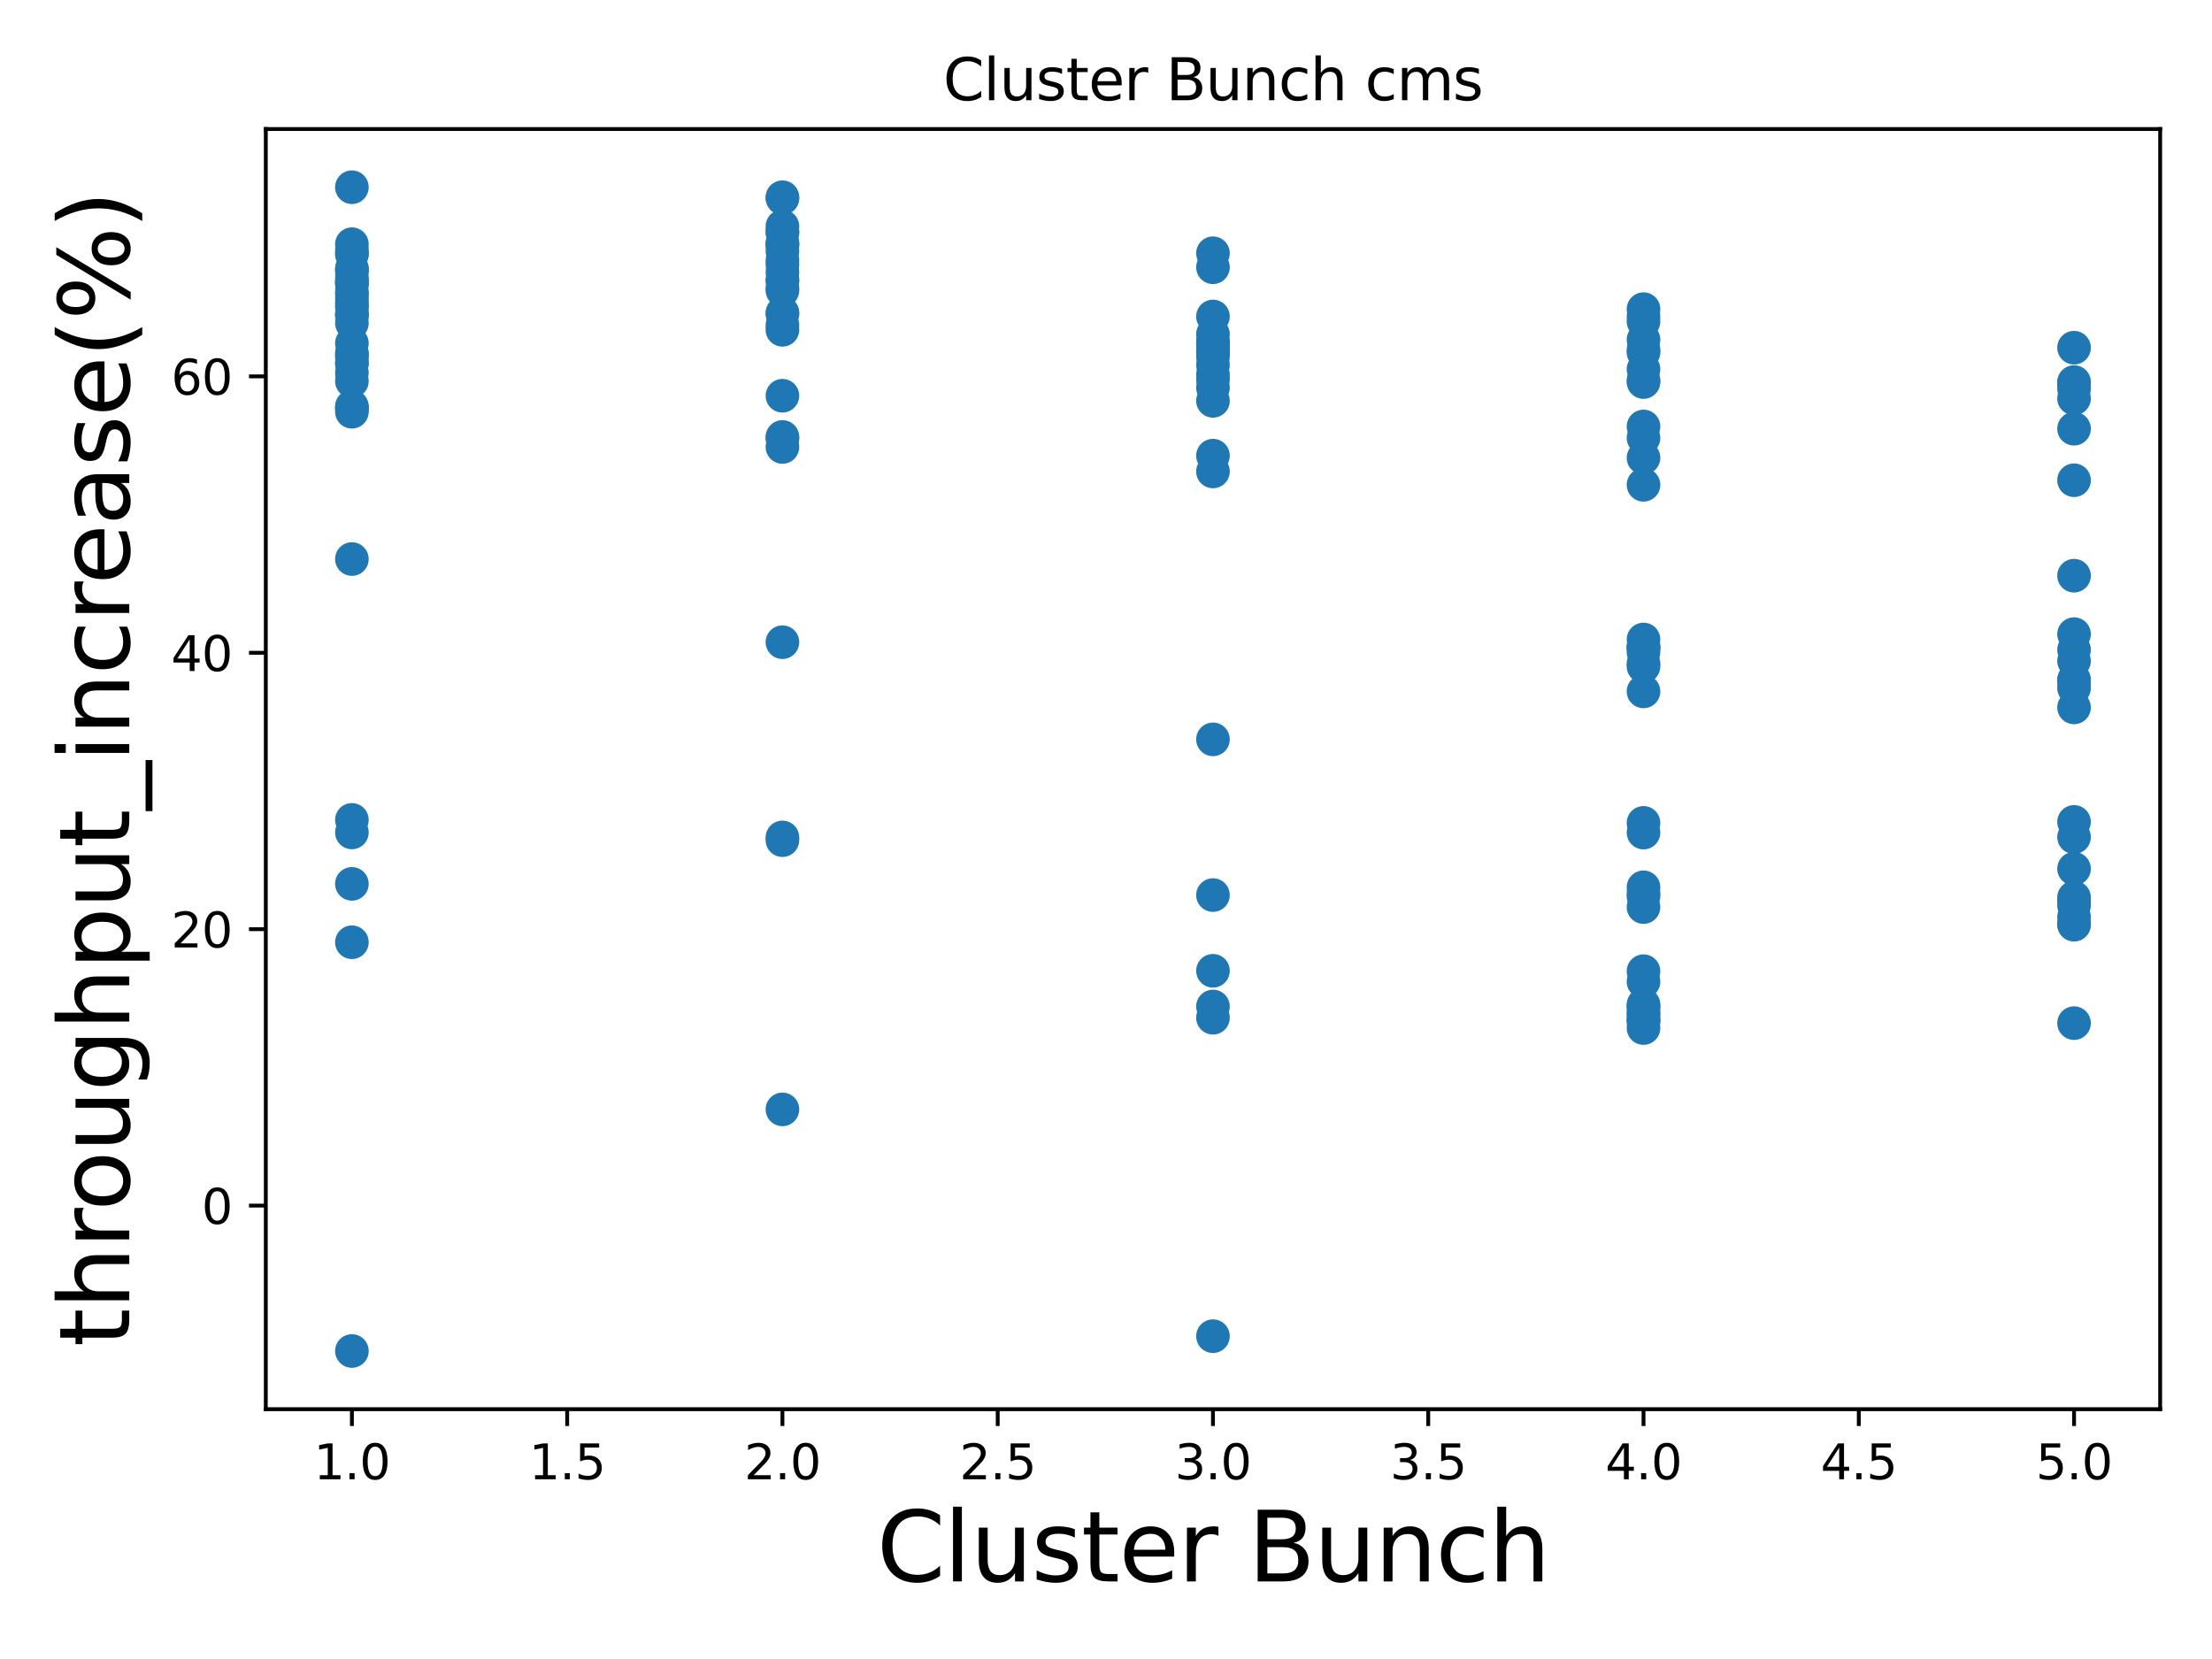 <?xml version="1.0" encoding="utf-8" standalone="no"?>
<!DOCTYPE svg PUBLIC "-//W3C//DTD SVG 1.1//EN"
  "http://www.w3.org/Graphics/SVG/1.1/DTD/svg11.dtd">
<svg xmlns:xlink="http://www.w3.org/1999/xlink" width="460.8pt" height="345.6pt" viewBox="0 0 460.8 345.6" xmlns="http://www.w3.org/2000/svg" version="1.1">
 <defs>
  <style type="text/css">*{stroke-linejoin: round; stroke-linecap: butt}</style>
 </defs>
 <g id="figure_1">
  <g id="patch_1">
   <path d="M 0 345.6 
L 460.8 345.6 
L 460.8 0 
L 0 0 
z
" style="fill: #ffffff"/>
  </g>
  <g id="axes_1">
   <g id="patch_2">
    <path d="M 55.37 293.56 
L 450 293.56 
L 450 26.88 
L 55.37 26.88 
z
" style="fill: #ffffff"/>
   </g>
   <g id="PathCollection_1">
    <defs>
     <path id="mf08c6451ee" d="M 0 3 
C 0.796 3 1.559 2.684 2.121 2.121 
C 2.684 1.559 3 0.796 3 0 
C 3 -0.796 2.684 -1.559 2.121 -2.121 
C 1.559 -2.684 0.796 -3 0 -3 
C -0.796 -3 -1.559 -2.684 -2.121 -2.121 
C -2.684 -1.559 -3 -0.796 -3 0 
C -3 0.796 -2.684 1.559 -2.121 2.121 
C -1.559 2.684 -0.796 3 0 3 
z
" style="stroke: #1f77b4"/>
    </defs>
    <g clip-path="url(#p1253ef0daa)">
     <use xlink:href="#mf08c6451ee" x="432.062" y="141.997" style="fill: #1f77b4; stroke: #1f77b4"/>
     <use xlink:href="#mf08c6451ee" x="432.062" y="192.637" style="fill: #1f77b4; stroke: #1f77b4"/>
     <use xlink:href="#mf08c6451ee" x="432.062" y="180.971" style="fill: #1f77b4; stroke: #1f77b4"/>
     <use xlink:href="#mf08c6451ee" x="432.062" y="141.568" style="fill: #1f77b4; stroke: #1f77b4"/>
     <use xlink:href="#mf08c6451ee" x="432.062" y="132.102" style="fill: #1f77b4; stroke: #1f77b4"/>
     <use xlink:href="#mf08c6451ee" x="342.374" y="144.035" style="fill: #1f77b4; stroke: #1f77b4"/>
     <use xlink:href="#mf08c6451ee" x="342.374" y="134.745" style="fill: #1f77b4; stroke: #1f77b4"/>
     <use xlink:href="#mf08c6451ee" x="432.062" y="147.372" style="fill: #1f77b4; stroke: #1f77b4"/>
     <use xlink:href="#mf08c6451ee" x="342.374" y="135.85" style="fill: #1f77b4; stroke: #1f77b4"/>
     <use xlink:href="#mf08c6451ee" x="342.374" y="138.821" style="fill: #1f77b4; stroke: #1f77b4"/>
     <use xlink:href="#mf08c6451ee" x="432.062" y="135.346" style="fill: #1f77b4; stroke: #1f77b4"/>
     <use xlink:href="#mf08c6451ee" x="432.062" y="143.321" style="fill: #1f77b4; stroke: #1f77b4"/>
     <use xlink:href="#mf08c6451ee" x="432.062" y="89.313" style="fill: #1f77b4; stroke: #1f77b4"/>
     <use xlink:href="#mf08c6451ee" x="342.374" y="76.902" style="fill: #1f77b4; stroke: #1f77b4"/>
     <use xlink:href="#mf08c6451ee" x="342.374" y="134.94" style="fill: #1f77b4; stroke: #1f77b4"/>
     <use xlink:href="#mf08c6451ee" x="432.062" y="79.876" style="fill: #1f77b4; stroke: #1f77b4"/>
     <use xlink:href="#mf08c6451ee" x="432.062" y="83.002" style="fill: #1f77b4; stroke: #1f77b4"/>
     <use xlink:href="#mf08c6451ee" x="342.374" y="79.214" style="fill: #1f77b4; stroke: #1f77b4"/>
     <use xlink:href="#mf08c6451ee" x="342.374" y="133.216" style="fill: #1f77b4; stroke: #1f77b4"/>
     <use xlink:href="#mf08c6451ee" x="342.374" y="138.228" style="fill: #1f77b4; stroke: #1f77b4"/>
     <use xlink:href="#mf08c6451ee" x="432.062" y="80.955" style="fill: #1f77b4; stroke: #1f77b4"/>
     <use xlink:href="#mf08c6451ee" x="252.685" y="80.757" style="fill: #1f77b4; stroke: #1f77b4"/>
     <use xlink:href="#mf08c6451ee" x="342.374" y="72.888" style="fill: #1f77b4; stroke: #1f77b4"/>
     <use xlink:href="#mf08c6451ee" x="342.374" y="95.374" style="fill: #1f77b4; stroke: #1f77b4"/>
     <use xlink:href="#mf08c6451ee" x="342.374" y="100.996" style="fill: #1f77b4; stroke: #1f77b4"/>
     <use xlink:href="#mf08c6451ee" x="252.685" y="74.279" style="fill: #1f77b4; stroke: #1f77b4"/>
     <use xlink:href="#mf08c6451ee" x="252.685" y="69.606" style="fill: #1f77b4; stroke: #1f77b4"/>
     <use xlink:href="#mf08c6451ee" x="252.685" y="79.038" style="fill: #1f77b4; stroke: #1f77b4"/>
     <use xlink:href="#mf08c6451ee" x="342.374" y="79.588" style="fill: #1f77b4; stroke: #1f77b4"/>
     <use xlink:href="#mf08c6451ee" x="252.685" y="73.219" style="fill: #1f77b4; stroke: #1f77b4"/>
     <use xlink:href="#mf08c6451ee" x="252.685" y="55.677" style="fill: #1f77b4; stroke: #1f77b4"/>
     <use xlink:href="#mf08c6451ee" x="252.685" y="71.506" style="fill: #1f77b4; stroke: #1f77b4"/>
     <use xlink:href="#mf08c6451ee" x="252.685" y="72.94" style="fill: #1f77b4; stroke: #1f77b4"/>
     <use xlink:href="#mf08c6451ee" x="162.996" y="50.65" style="fill: #1f77b4; stroke: #1f77b4"/>
     <use xlink:href="#mf08c6451ee" x="73.308" y="52.925" style="fill: #1f77b4; stroke: #1f77b4"/>
     <use xlink:href="#mf08c6451ee" x="162.996" y="54.22" style="fill: #1f77b4; stroke: #1f77b4"/>
     <use xlink:href="#mf08c6451ee" x="73.308" y="84.954" style="fill: #1f77b4; stroke: #1f77b4"/>
     <use xlink:href="#mf08c6451ee" x="73.308" y="84.661" style="fill: #1f77b4; stroke: #1f77b4"/>
     <use xlink:href="#mf08c6451ee" x="73.308" y="85.775" style="fill: #1f77b4; stroke: #1f77b4"/>
     <use xlink:href="#mf08c6451ee" x="162.996" y="51.108" style="fill: #1f77b4; stroke: #1f77b4"/>
     <use xlink:href="#mf08c6451ee" x="162.996" y="68.711" style="fill: #1f77b4; stroke: #1f77b4"/>
     <use xlink:href="#mf08c6451ee" x="162.996" y="91.363" style="fill: #1f77b4; stroke: #1f77b4"/>
     <use xlink:href="#mf08c6451ee" x="73.308" y="52.15" style="fill: #1f77b4; stroke: #1f77b4"/>
     <use xlink:href="#mf08c6451ee" x="73.308" y="85.165" style="fill: #1f77b4; stroke: #1f77b4"/>
     <use xlink:href="#mf08c6451ee" x="73.308" y="65.794" style="fill: #1f77b4; stroke: #1f77b4"/>
     <use xlink:href="#mf08c6451ee" x="162.996" y="55.127" style="fill: #1f77b4; stroke: #1f77b4"/>
     <use xlink:href="#mf08c6451ee" x="73.308" y="79.415" style="fill: #1f77b4; stroke: #1f77b4"/>
     <use xlink:href="#mf08c6451ee" x="162.996" y="58.283" style="fill: #1f77b4; stroke: #1f77b4"/>
     <use xlink:href="#mf08c6451ee" x="162.996" y="52.323" style="fill: #1f77b4; stroke: #1f77b4"/>
     <use xlink:href="#mf08c6451ee" x="252.685" y="71.688" style="fill: #1f77b4; stroke: #1f77b4"/>
     <use xlink:href="#mf08c6451ee" x="252.685" y="52.755" style="fill: #1f77b4; stroke: #1f77b4"/>
     <use xlink:href="#mf08c6451ee" x="252.685" y="71.691" style="fill: #1f77b4; stroke: #1f77b4"/>
     <use xlink:href="#mf08c6451ee" x="252.685" y="98.215" style="fill: #1f77b4; stroke: #1f77b4"/>
     <use xlink:href="#mf08c6451ee" x="342.374" y="64.401" style="fill: #1f77b4; stroke: #1f77b4"/>
     <use xlink:href="#mf08c6451ee" x="342.374" y="65.907" style="fill: #1f77b4; stroke: #1f77b4"/>
     <use xlink:href="#mf08c6451ee" x="252.685" y="73.34" style="fill: #1f77b4; stroke: #1f77b4"/>
     <use xlink:href="#mf08c6451ee" x="252.685" y="94.922" style="fill: #1f77b4; stroke: #1f77b4"/>
     <use xlink:href="#mf08c6451ee" x="252.685" y="83.503" style="fill: #1f77b4; stroke: #1f77b4"/>
     <use xlink:href="#mf08c6451ee" x="252.685" y="78.03" style="fill: #1f77b4; stroke: #1f77b4"/>
     <use xlink:href="#mf08c6451ee" x="252.685" y="76.055" style="fill: #1f77b4; stroke: #1f77b4"/>
     <use xlink:href="#mf08c6451ee" x="162.996" y="48.364" style="fill: #1f77b4; stroke: #1f77b4"/>
     <use xlink:href="#mf08c6451ee" x="73.308" y="50.872" style="fill: #1f77b4; stroke: #1f77b4"/>
     <use xlink:href="#mf08c6451ee" x="73.308" y="73.833" style="fill: #1f77b4; stroke: #1f77b4"/>
     <use xlink:href="#mf08c6451ee" x="73.308" y="67.32" style="fill: #1f77b4; stroke: #1f77b4"/>
     <use xlink:href="#mf08c6451ee" x="252.685" y="278.352" style="fill: #1f77b4; stroke: #1f77b4"/>
     <use xlink:href="#mf08c6451ee" x="73.308" y="281.438" style="fill: #1f77b4; stroke: #1f77b4"/>
     <use xlink:href="#mf08c6451ee" x="73.308" y="196.29" style="fill: #1f77b4; stroke: #1f77b4"/>
     <use xlink:href="#mf08c6451ee" x="73.308" y="184.126" style="fill: #1f77b4; stroke: #1f77b4"/>
     <use xlink:href="#mf08c6451ee" x="73.308" y="173.413" style="fill: #1f77b4; stroke: #1f77b4"/>
     <use xlink:href="#mf08c6451ee" x="73.308" y="170.802" style="fill: #1f77b4; stroke: #1f77b4"/>
     <use xlink:href="#mf08c6451ee" x="162.996" y="174.45" style="fill: #1f77b4; stroke: #1f77b4"/>
     <use xlink:href="#mf08c6451ee" x="162.996" y="175.023" style="fill: #1f77b4; stroke: #1f77b4"/>
     <use xlink:href="#mf08c6451ee" x="73.308" y="116.46" style="fill: #1f77b4; stroke: #1f77b4"/>
     <use xlink:href="#mf08c6451ee" x="162.996" y="133.783" style="fill: #1f77b4; stroke: #1f77b4"/>
     <use xlink:href="#mf08c6451ee" x="162.996" y="91.026" style="fill: #1f77b4; stroke: #1f77b4"/>
     <use xlink:href="#mf08c6451ee" x="162.996" y="65.161" style="fill: #1f77b4; stroke: #1f77b4"/>
     <use xlink:href="#mf08c6451ee" x="162.996" y="60.013" style="fill: #1f77b4; stroke: #1f77b4"/>
     <use xlink:href="#mf08c6451ee" x="162.996" y="65.4" style="fill: #1f77b4; stroke: #1f77b4"/>
     <use xlink:href="#mf08c6451ee" x="73.308" y="60.808" style="fill: #1f77b4; stroke: #1f77b4"/>
     <use xlink:href="#mf08c6451ee" x="73.308" y="39.002" style="fill: #1f77b4; stroke: #1f77b4"/>
     <use xlink:href="#mf08c6451ee" x="73.308" y="56.187" style="fill: #1f77b4; stroke: #1f77b4"/>
     <use xlink:href="#mf08c6451ee" x="162.996" y="48.39" style="fill: #1f77b4; stroke: #1f77b4"/>
     <use xlink:href="#mf08c6451ee" x="73.308" y="55.908" style="fill: #1f77b4; stroke: #1f77b4"/>
     <use xlink:href="#mf08c6451ee" x="162.996" y="50.815" style="fill: #1f77b4; stroke: #1f77b4"/>
     <use xlink:href="#mf08c6451ee" x="162.996" y="58.536" style="fill: #1f77b4; stroke: #1f77b4"/>
     <use xlink:href="#mf08c6451ee" x="162.996" y="41.288" style="fill: #1f77b4; stroke: #1f77b4"/>
     <use xlink:href="#mf08c6451ee" x="73.308" y="58.991" style="fill: #1f77b4; stroke: #1f77b4"/>
     <use xlink:href="#mf08c6451ee" x="162.996" y="41.089" style="fill: #1f77b4; stroke: #1f77b4"/>
     <use xlink:href="#mf08c6451ee" x="162.996" y="93.111" style="fill: #1f77b4; stroke: #1f77b4"/>
     <use xlink:href="#mf08c6451ee" x="73.308" y="58.692" style="fill: #1f77b4; stroke: #1f77b4"/>
     <use xlink:href="#mf08c6451ee" x="73.308" y="77.662" style="fill: #1f77b4; stroke: #1f77b4"/>
     <use xlink:href="#mf08c6451ee" x="73.308" y="52.893" style="fill: #1f77b4; stroke: #1f77b4"/>
     <use xlink:href="#mf08c6451ee" x="73.308" y="74.388" style="fill: #1f77b4; stroke: #1f77b4"/>
     <use xlink:href="#mf08c6451ee" x="162.996" y="56.714" style="fill: #1f77b4; stroke: #1f77b4"/>
     <use xlink:href="#mf08c6451ee" x="73.308" y="58.614" style="fill: #1f77b4; stroke: #1f77b4"/>
     <use xlink:href="#mf08c6451ee" x="73.308" y="63.647" style="fill: #1f77b4; stroke: #1f77b4"/>
     <use xlink:href="#mf08c6451ee" x="162.996" y="82.441" style="fill: #1f77b4; stroke: #1f77b4"/>
     <use xlink:href="#mf08c6451ee" x="73.308" y="65.489" style="fill: #1f77b4; stroke: #1f77b4"/>
     <use xlink:href="#mf08c6451ee" x="73.308" y="75.58" style="fill: #1f77b4; stroke: #1f77b4"/>
     <use xlink:href="#mf08c6451ee" x="73.308" y="64.041" style="fill: #1f77b4; stroke: #1f77b4"/>
     <use xlink:href="#mf08c6451ee" x="162.996" y="67.694" style="fill: #1f77b4; stroke: #1f77b4"/>
     <use xlink:href="#mf08c6451ee" x="73.308" y="73.562" style="fill: #1f77b4; stroke: #1f77b4"/>
     <use xlink:href="#mf08c6451ee" x="73.308" y="65.345" style="fill: #1f77b4; stroke: #1f77b4"/>
     <use xlink:href="#mf08c6451ee" x="73.308" y="59.265" style="fill: #1f77b4; stroke: #1f77b4"/>
     <use xlink:href="#mf08c6451ee" x="162.996" y="47.147" style="fill: #1f77b4; stroke: #1f77b4"/>
     <use xlink:href="#mf08c6451ee" x="162.996" y="60.508" style="fill: #1f77b4; stroke: #1f77b4"/>
     <use xlink:href="#mf08c6451ee" x="73.308" y="61.254" style="fill: #1f77b4; stroke: #1f77b4"/>
     <use xlink:href="#mf08c6451ee" x="73.308" y="71.495" style="fill: #1f77b4; stroke: #1f77b4"/>
     <use xlink:href="#mf08c6451ee" x="73.308" y="57.854" style="fill: #1f77b4; stroke: #1f77b4"/>
     <use xlink:href="#mf08c6451ee" x="73.308" y="63.025" style="fill: #1f77b4; stroke: #1f77b4"/>
     <use xlink:href="#mf08c6451ee" x="73.308" y="62.135" style="fill: #1f77b4; stroke: #1f77b4"/>
     <use xlink:href="#mf08c6451ee" x="73.308" y="75.753" style="fill: #1f77b4; stroke: #1f77b4"/>
     <use xlink:href="#mf08c6451ee" x="73.308" y="56.527" style="fill: #1f77b4; stroke: #1f77b4"/>
     <use xlink:href="#mf08c6451ee" x="162.996" y="231.107" style="fill: #1f77b4; stroke: #1f77b4"/>
     <use xlink:href="#mf08c6451ee" x="252.685" y="212.016" style="fill: #1f77b4; stroke: #1f77b4"/>
     <use xlink:href="#mf08c6451ee" x="252.685" y="202.233" style="fill: #1f77b4; stroke: #1f77b4"/>
     <use xlink:href="#mf08c6451ee" x="342.374" y="188.96" style="fill: #1f77b4; stroke: #1f77b4"/>
     <use xlink:href="#mf08c6451ee" x="342.374" y="214.16" style="fill: #1f77b4; stroke: #1f77b4"/>
     <use xlink:href="#mf08c6451ee" x="432.062" y="213.138" style="fill: #1f77b4; stroke: #1f77b4"/>
     <use xlink:href="#mf08c6451ee" x="342.374" y="204.51" style="fill: #1f77b4; stroke: #1f77b4"/>
     <use xlink:href="#mf08c6451ee" x="342.374" y="202.313" style="fill: #1f77b4; stroke: #1f77b4"/>
     <use xlink:href="#mf08c6451ee" x="342.374" y="212.37" style="fill: #1f77b4; stroke: #1f77b4"/>
     <use xlink:href="#mf08c6451ee" x="342.374" y="212.882" style="fill: #1f77b4; stroke: #1f77b4"/>
     <use xlink:href="#mf08c6451ee" x="342.374" y="212.407" style="fill: #1f77b4; stroke: #1f77b4"/>
     <use xlink:href="#mf08c6451ee" x="432.062" y="192.435" style="fill: #1f77b4; stroke: #1f77b4"/>
     <use xlink:href="#mf08c6451ee" x="342.374" y="184.837" style="fill: #1f77b4; stroke: #1f77b4"/>
     <use xlink:href="#mf08c6451ee" x="342.374" y="209.286" style="fill: #1f77b4; stroke: #1f77b4"/>
     <use xlink:href="#mf08c6451ee" x="342.374" y="209.577" style="fill: #1f77b4; stroke: #1f77b4"/>
     <use xlink:href="#mf08c6451ee" x="342.374" y="186.714" style="fill: #1f77b4; stroke: #1f77b4"/>
     <use xlink:href="#mf08c6451ee" x="342.374" y="211.169" style="fill: #1f77b4; stroke: #1f77b4"/>
     <use xlink:href="#mf08c6451ee" x="342.374" y="210.118" style="fill: #1f77b4; stroke: #1f77b4"/>
     <use xlink:href="#mf08c6451ee" x="252.685" y="186.461" style="fill: #1f77b4; stroke: #1f77b4"/>
     <use xlink:href="#mf08c6451ee" x="432.062" y="187.621" style="fill: #1f77b4; stroke: #1f77b4"/>
     <use xlink:href="#mf08c6451ee" x="342.374" y="211.247" style="fill: #1f77b4; stroke: #1f77b4"/>
     <use xlink:href="#mf08c6451ee" x="342.374" y="186.084" style="fill: #1f77b4; stroke: #1f77b4"/>
     <use xlink:href="#mf08c6451ee" x="252.685" y="209.672" style="fill: #1f77b4; stroke: #1f77b4"/>
     <use xlink:href="#mf08c6451ee" x="432.062" y="186.962" style="fill: #1f77b4; stroke: #1f77b4"/>
     <use xlink:href="#mf08c6451ee" x="432.062" y="191.036" style="fill: #1f77b4; stroke: #1f77b4"/>
     <use xlink:href="#mf08c6451ee" x="432.062" y="188.597" style="fill: #1f77b4; stroke: #1f77b4"/>
     <use xlink:href="#mf08c6451ee" x="432.062" y="174.383" style="fill: #1f77b4; stroke: #1f77b4"/>
     <use xlink:href="#mf08c6451ee" x="342.374" y="171.421" style="fill: #1f77b4; stroke: #1f77b4"/>
     <use xlink:href="#mf08c6451ee" x="342.374" y="173.445" style="fill: #1f77b4; stroke: #1f77b4"/>
     <use xlink:href="#mf08c6451ee" x="432.062" y="119.929" style="fill: #1f77b4; stroke: #1f77b4"/>
     <use xlink:href="#mf08c6451ee" x="432.062" y="171.217" style="fill: #1f77b4; stroke: #1f77b4"/>
     <use xlink:href="#mf08c6451ee" x="432.062" y="100.043" style="fill: #1f77b4; stroke: #1f77b4"/>
     <use xlink:href="#mf08c6451ee" x="342.374" y="91.228" style="fill: #1f77b4; stroke: #1f77b4"/>
     <use xlink:href="#mf08c6451ee" x="342.374" y="73.412" style="fill: #1f77b4; stroke: #1f77b4"/>
     <use xlink:href="#mf08c6451ee" x="252.685" y="65.927" style="fill: #1f77b4; stroke: #1f77b4"/>
     <use xlink:href="#mf08c6451ee" x="342.374" y="66.98" style="fill: #1f77b4; stroke: #1f77b4"/>
     <use xlink:href="#mf08c6451ee" x="432.062" y="79.588" style="fill: #1f77b4; stroke: #1f77b4"/>
     <use xlink:href="#mf08c6451ee" x="342.374" y="134.794" style="fill: #1f77b4; stroke: #1f77b4"/>
     <use xlink:href="#mf08c6451ee" x="252.685" y="154.023" style="fill: #1f77b4; stroke: #1f77b4"/>
     <use xlink:href="#mf08c6451ee" x="252.685" y="71.138" style="fill: #1f77b4; stroke: #1f77b4"/>
     <use xlink:href="#mf08c6451ee" x="342.374" y="70.761" style="fill: #1f77b4; stroke: #1f77b4"/>
     <use xlink:href="#mf08c6451ee" x="432.062" y="137.696" style="fill: #1f77b4; stroke: #1f77b4"/>
     <use xlink:href="#mf08c6451ee" x="342.374" y="88.841" style="fill: #1f77b4; stroke: #1f77b4"/>
     <use xlink:href="#mf08c6451ee" x="432.062" y="72.433" style="fill: #1f77b4; stroke: #1f77b4"/>
    </g>
   </g>
   <g id="matplotlib.axis_1">
    <g id="xtick_1">
     <g id="line2d_1">
      <defs>
       <path id="mebc6c214e0" d="M 0 0 
L 0 3.5 
" style="stroke: #000000; stroke-width: 0.8"/>
      </defs>
      <g>
       <use xlink:href="#mebc6c214e0" x="73.308" y="293.56" style="stroke: #000000; stroke-width: 0.8"/>
      </g>
     </g>
     <g id="text_1">
      <!-- 1.0 -->
      <g transform="translate(65.356 308.158) scale(0.1 -0.1)">
       <defs>
        <path id="DejaVuSans-31" d="M 794 531 
L 1825 531 
L 1825 4091 
L 703 3866 
L 703 4441 
L 1819 4666 
L 2450 4666 
L 2450 531 
L 3481 531 
L 3481 0 
L 794 0 
L 794 531 
z
" transform="scale(0.016)"/>
        <path id="DejaVuSans-2e" d="M 684 794 
L 1344 794 
L 1344 0 
L 684 0 
L 684 794 
z
" transform="scale(0.016)"/>
        <path id="DejaVuSans-30" d="M 2034 4250 
Q 1547 4250 1301 3770 
Q 1056 3291 1056 2328 
Q 1056 1369 1301 889 
Q 1547 409 2034 409 
Q 2525 409 2770 889 
Q 3016 1369 3016 2328 
Q 3016 3291 2770 3770 
Q 2525 4250 2034 4250 
z
M 2034 4750 
Q 2819 4750 3233 4129 
Q 3647 3509 3647 2328 
Q 3647 1150 3233 529 
Q 2819 -91 2034 -91 
Q 1250 -91 836 529 
Q 422 1150 422 2328 
Q 422 3509 836 4129 
Q 1250 4750 2034 4750 
z
" transform="scale(0.016)"/>
       </defs>
       <use xlink:href="#DejaVuSans-31"/>
       <use xlink:href="#DejaVuSans-2e" x="63.623"/>
       <use xlink:href="#DejaVuSans-30" x="95.41"/>
      </g>
     </g>
    </g>
    <g id="xtick_2">
     <g id="line2d_2">
      <g>
       <use xlink:href="#mebc6c214e0" x="118.152" y="293.56" style="stroke: #000000; stroke-width: 0.8"/>
      </g>
     </g>
     <g id="text_2">
      <!-- 1.5 -->
      <g transform="translate(110.2 308.158) scale(0.1 -0.1)">
       <defs>
        <path id="DejaVuSans-35" d="M 691 4666 
L 3169 4666 
L 3169 4134 
L 1269 4134 
L 1269 2991 
Q 1406 3038 1543 3061 
Q 1681 3084 1819 3084 
Q 2600 3084 3056 2656 
Q 3513 2228 3513 1497 
Q 3513 744 3044 326 
Q 2575 -91 1722 -91 
Q 1428 -91 1123 -41 
Q 819 9 494 109 
L 494 744 
Q 775 591 1075 516 
Q 1375 441 1709 441 
Q 2250 441 2565 725 
Q 2881 1009 2881 1497 
Q 2881 1984 2565 2268 
Q 2250 2553 1709 2553 
Q 1456 2553 1204 2497 
Q 953 2441 691 2322 
L 691 4666 
z
" transform="scale(0.016)"/>
       </defs>
       <use xlink:href="#DejaVuSans-31"/>
       <use xlink:href="#DejaVuSans-2e" x="63.623"/>
       <use xlink:href="#DejaVuSans-35" x="95.41"/>
      </g>
     </g>
    </g>
    <g id="xtick_3">
     <g id="line2d_3">
      <g>
       <use xlink:href="#mebc6c214e0" x="162.996" y="293.56" style="stroke: #000000; stroke-width: 0.8"/>
      </g>
     </g>
     <g id="text_3">
      <!-- 2.0 -->
      <g transform="translate(155.045 308.158) scale(0.1 -0.1)">
       <defs>
        <path id="DejaVuSans-32" d="M 1228 531 
L 3431 531 
L 3431 0 
L 469 0 
L 469 531 
Q 828 903 1448 1529 
Q 2069 2156 2228 2338 
Q 2531 2678 2651 2914 
Q 2772 3150 2772 3378 
Q 2772 3750 2511 3984 
Q 2250 4219 1831 4219 
Q 1534 4219 1204 4116 
Q 875 4013 500 3803 
L 500 4441 
Q 881 4594 1212 4672 
Q 1544 4750 1819 4750 
Q 2544 4750 2975 4387 
Q 3406 4025 3406 3419 
Q 3406 3131 3298 2873 
Q 3191 2616 2906 2266 
Q 2828 2175 2409 1742 
Q 1991 1309 1228 531 
z
" transform="scale(0.016)"/>
       </defs>
       <use xlink:href="#DejaVuSans-32"/>
       <use xlink:href="#DejaVuSans-2e" x="63.623"/>
       <use xlink:href="#DejaVuSans-30" x="95.41"/>
      </g>
     </g>
    </g>
    <g id="xtick_4">
     <g id="line2d_4">
      <g>
       <use xlink:href="#mebc6c214e0" x="207.841" y="293.56" style="stroke: #000000; stroke-width: 0.8"/>
      </g>
     </g>
     <g id="text_4">
      <!-- 2.5 -->
      <g transform="translate(199.889 308.158) scale(0.1 -0.1)">
       <use xlink:href="#DejaVuSans-32"/>
       <use xlink:href="#DejaVuSans-2e" x="63.623"/>
       <use xlink:href="#DejaVuSans-35" x="95.41"/>
      </g>
     </g>
    </g>
    <g id="xtick_5">
     <g id="line2d_5">
      <g>
       <use xlink:href="#mebc6c214e0" x="252.685" y="293.56" style="stroke: #000000; stroke-width: 0.8"/>
      </g>
     </g>
     <g id="text_5">
      <!-- 3.0 -->
      <g transform="translate(244.733 308.158) scale(0.1 -0.1)">
       <defs>
        <path id="DejaVuSans-33" d="M 2597 2516 
Q 3050 2419 3304 2112 
Q 3559 1806 3559 1356 
Q 3559 666 3084 287 
Q 2609 -91 1734 -91 
Q 1441 -91 1130 -33 
Q 819 25 488 141 
L 488 750 
Q 750 597 1062 519 
Q 1375 441 1716 441 
Q 2309 441 2620 675 
Q 2931 909 2931 1356 
Q 2931 1769 2642 2001 
Q 2353 2234 1838 2234 
L 1294 2234 
L 1294 2753 
L 1863 2753 
Q 2328 2753 2575 2939 
Q 2822 3125 2822 3475 
Q 2822 3834 2567 4026 
Q 2313 4219 1838 4219 
Q 1578 4219 1281 4162 
Q 984 4106 628 3988 
L 628 4550 
Q 988 4650 1302 4700 
Q 1616 4750 1894 4750 
Q 2613 4750 3031 4423 
Q 3450 4097 3450 3541 
Q 3450 3153 3228 2886 
Q 3006 2619 2597 2516 
z
" transform="scale(0.016)"/>
       </defs>
       <use xlink:href="#DejaVuSans-33"/>
       <use xlink:href="#DejaVuSans-2e" x="63.623"/>
       <use xlink:href="#DejaVuSans-30" x="95.41"/>
      </g>
     </g>
    </g>
    <g id="xtick_6">
     <g id="line2d_6">
      <g>
       <use xlink:href="#mebc6c214e0" x="297.529" y="293.56" style="stroke: #000000; stroke-width: 0.8"/>
      </g>
     </g>
     <g id="text_6">
      <!-- 3.5 -->
      <g transform="translate(289.578 308.158) scale(0.1 -0.1)">
       <use xlink:href="#DejaVuSans-33"/>
       <use xlink:href="#DejaVuSans-2e" x="63.623"/>
       <use xlink:href="#DejaVuSans-35" x="95.41"/>
      </g>
     </g>
    </g>
    <g id="xtick_7">
     <g id="line2d_7">
      <g>
       <use xlink:href="#mebc6c214e0" x="342.374" y="293.56" style="stroke: #000000; stroke-width: 0.8"/>
      </g>
     </g>
     <g id="text_7">
      <!-- 4.0 -->
      <g transform="translate(334.422 308.158) scale(0.1 -0.1)">
       <defs>
        <path id="DejaVuSans-34" d="M 2419 4116 
L 825 1625 
L 2419 1625 
L 2419 4116 
z
M 2253 4666 
L 3047 4666 
L 3047 1625 
L 3713 1625 
L 3713 1100 
L 3047 1100 
L 3047 0 
L 2419 0 
L 2419 1100 
L 313 1100 
L 313 1709 
L 2253 4666 
z
" transform="scale(0.016)"/>
       </defs>
       <use xlink:href="#DejaVuSans-34"/>
       <use xlink:href="#DejaVuSans-2e" x="63.623"/>
       <use xlink:href="#DejaVuSans-30" x="95.41"/>
      </g>
     </g>
    </g>
    <g id="xtick_8">
     <g id="line2d_8">
      <g>
       <use xlink:href="#mebc6c214e0" x="387.218" y="293.56" style="stroke: #000000; stroke-width: 0.8"/>
      </g>
     </g>
     <g id="text_8">
      <!-- 4.5 -->
      <g transform="translate(379.266 308.158) scale(0.1 -0.1)">
       <use xlink:href="#DejaVuSans-34"/>
       <use xlink:href="#DejaVuSans-2e" x="63.623"/>
       <use xlink:href="#DejaVuSans-35" x="95.41"/>
      </g>
     </g>
    </g>
    <g id="xtick_9">
     <g id="line2d_9">
      <g>
       <use xlink:href="#mebc6c214e0" x="432.062" y="293.56" style="stroke: #000000; stroke-width: 0.8"/>
      </g>
     </g>
     <g id="text_9">
      <!-- 5.0 -->
      <g transform="translate(424.111 308.158) scale(0.1 -0.1)">
       <use xlink:href="#DejaVuSans-35"/>
       <use xlink:href="#DejaVuSans-2e" x="63.623"/>
       <use xlink:href="#DejaVuSans-30" x="95.41"/>
      </g>
     </g>
    </g>
    <g id="text_10">
     <!-- Cluster Bunch -->
     <g transform="translate(182.643 329.435) scale(0.2 -0.2)">
      <defs>
       <path id="DejaVuSans-43" d="M 4122 4306 
L 4122 3641 
Q 3803 3938 3442 4084 
Q 3081 4231 2675 4231 
Q 1875 4231 1450 3742 
Q 1025 3253 1025 2328 
Q 1025 1406 1450 917 
Q 1875 428 2675 428 
Q 3081 428 3442 575 
Q 3803 722 4122 1019 
L 4122 359 
Q 3791 134 3420 21 
Q 3050 -91 2638 -91 
Q 1578 -91 968 557 
Q 359 1206 359 2328 
Q 359 3453 968 4101 
Q 1578 4750 2638 4750 
Q 3056 4750 3426 4639 
Q 3797 4528 4122 4306 
z
" transform="scale(0.016)"/>
       <path id="DejaVuSans-6c" d="M 603 4863 
L 1178 4863 
L 1178 0 
L 603 0 
L 603 4863 
z
" transform="scale(0.016)"/>
       <path id="DejaVuSans-75" d="M 544 1381 
L 544 3500 
L 1119 3500 
L 1119 1403 
Q 1119 906 1312 657 
Q 1506 409 1894 409 
Q 2359 409 2629 706 
Q 2900 1003 2900 1516 
L 2900 3500 
L 3475 3500 
L 3475 0 
L 2900 0 
L 2900 538 
Q 2691 219 2414 64 
Q 2138 -91 1772 -91 
Q 1169 -91 856 284 
Q 544 659 544 1381 
z
M 1991 3584 
L 1991 3584 
z
" transform="scale(0.016)"/>
       <path id="DejaVuSans-73" d="M 2834 3397 
L 2834 2853 
Q 2591 2978 2328 3040 
Q 2066 3103 1784 3103 
Q 1356 3103 1142 2972 
Q 928 2841 928 2578 
Q 928 2378 1081 2264 
Q 1234 2150 1697 2047 
L 1894 2003 
Q 2506 1872 2764 1633 
Q 3022 1394 3022 966 
Q 3022 478 2636 193 
Q 2250 -91 1575 -91 
Q 1294 -91 989 -36 
Q 684 19 347 128 
L 347 722 
Q 666 556 975 473 
Q 1284 391 1588 391 
Q 1994 391 2212 530 
Q 2431 669 2431 922 
Q 2431 1156 2273 1281 
Q 2116 1406 1581 1522 
L 1381 1569 
Q 847 1681 609 1914 
Q 372 2147 372 2553 
Q 372 3047 722 3315 
Q 1072 3584 1716 3584 
Q 2034 3584 2315 3537 
Q 2597 3491 2834 3397 
z
" transform="scale(0.016)"/>
       <path id="DejaVuSans-74" d="M 1172 4494 
L 1172 3500 
L 2356 3500 
L 2356 3053 
L 1172 3053 
L 1172 1153 
Q 1172 725 1289 603 
Q 1406 481 1766 481 
L 2356 481 
L 2356 0 
L 1766 0 
Q 1100 0 847 248 
Q 594 497 594 1153 
L 594 3053 
L 172 3053 
L 172 3500 
L 594 3500 
L 594 4494 
L 1172 4494 
z
" transform="scale(0.016)"/>
       <path id="DejaVuSans-65" d="M 3597 1894 
L 3597 1613 
L 953 1613 
Q 991 1019 1311 708 
Q 1631 397 2203 397 
Q 2534 397 2845 478 
Q 3156 559 3463 722 
L 3463 178 
Q 3153 47 2828 -22 
Q 2503 -91 2169 -91 
Q 1331 -91 842 396 
Q 353 884 353 1716 
Q 353 2575 817 3079 
Q 1281 3584 2069 3584 
Q 2775 3584 3186 3129 
Q 3597 2675 3597 1894 
z
M 3022 2063 
Q 3016 2534 2758 2815 
Q 2500 3097 2075 3097 
Q 1594 3097 1305 2825 
Q 1016 2553 972 2059 
L 3022 2063 
z
" transform="scale(0.016)"/>
       <path id="DejaVuSans-72" d="M 2631 2963 
Q 2534 3019 2420 3045 
Q 2306 3072 2169 3072 
Q 1681 3072 1420 2755 
Q 1159 2438 1159 1844 
L 1159 0 
L 581 0 
L 581 3500 
L 1159 3500 
L 1159 2956 
Q 1341 3275 1631 3429 
Q 1922 3584 2338 3584 
Q 2397 3584 2469 3576 
Q 2541 3569 2628 3553 
L 2631 2963 
z
" transform="scale(0.016)"/>
       <path id="DejaVuSans-20" transform="scale(0.016)"/>
       <path id="DejaVuSans-42" d="M 1259 2228 
L 1259 519 
L 2272 519 
Q 2781 519 3026 730 
Q 3272 941 3272 1375 
Q 3272 1813 3026 2020 
Q 2781 2228 2272 2228 
L 1259 2228 
z
M 1259 4147 
L 1259 2741 
L 2194 2741 
Q 2656 2741 2882 2914 
Q 3109 3088 3109 3444 
Q 3109 3797 2882 3972 
Q 2656 4147 2194 4147 
L 1259 4147 
z
M 628 4666 
L 2241 4666 
Q 2963 4666 3353 4366 
Q 3744 4066 3744 3513 
Q 3744 3084 3544 2831 
Q 3344 2578 2956 2516 
Q 3422 2416 3680 2098 
Q 3938 1781 3938 1306 
Q 3938 681 3513 340 
Q 3088 0 2303 0 
L 628 0 
L 628 4666 
z
" transform="scale(0.016)"/>
       <path id="DejaVuSans-6e" d="M 3513 2113 
L 3513 0 
L 2938 0 
L 2938 2094 
Q 2938 2591 2744 2837 
Q 2550 3084 2163 3084 
Q 1697 3084 1428 2787 
Q 1159 2491 1159 1978 
L 1159 0 
L 581 0 
L 581 3500 
L 1159 3500 
L 1159 2956 
Q 1366 3272 1645 3428 
Q 1925 3584 2291 3584 
Q 2894 3584 3203 3211 
Q 3513 2838 3513 2113 
z
" transform="scale(0.016)"/>
       <path id="DejaVuSans-63" d="M 3122 3366 
L 3122 2828 
Q 2878 2963 2633 3030 
Q 2388 3097 2138 3097 
Q 1578 3097 1268 2742 
Q 959 2388 959 1747 
Q 959 1106 1268 751 
Q 1578 397 2138 397 
Q 2388 397 2633 464 
Q 2878 531 3122 666 
L 3122 134 
Q 2881 22 2623 -34 
Q 2366 -91 2075 -91 
Q 1284 -91 818 406 
Q 353 903 353 1747 
Q 353 2603 823 3093 
Q 1294 3584 2113 3584 
Q 2378 3584 2631 3529 
Q 2884 3475 3122 3366 
z
" transform="scale(0.016)"/>
       <path id="DejaVuSans-68" d="M 3513 2113 
L 3513 0 
L 2938 0 
L 2938 2094 
Q 2938 2591 2744 2837 
Q 2550 3084 2163 3084 
Q 1697 3084 1428 2787 
Q 1159 2491 1159 1978 
L 1159 0 
L 581 0 
L 581 4863 
L 1159 4863 
L 1159 2956 
Q 1366 3272 1645 3428 
Q 1925 3584 2291 3584 
Q 2894 3584 3203 3211 
Q 3513 2838 3513 2113 
z
" transform="scale(0.016)"/>
      </defs>
      <use xlink:href="#DejaVuSans-43"/>
      <use xlink:href="#DejaVuSans-6c" x="69.824"/>
      <use xlink:href="#DejaVuSans-75" x="97.607"/>
      <use xlink:href="#DejaVuSans-73" x="160.986"/>
      <use xlink:href="#DejaVuSans-74" x="213.086"/>
      <use xlink:href="#DejaVuSans-65" x="252.295"/>
      <use xlink:href="#DejaVuSans-72" x="313.818"/>
      <use xlink:href="#DejaVuSans-20" x="354.932"/>
      <use xlink:href="#DejaVuSans-42" x="386.719"/>
      <use xlink:href="#DejaVuSans-75" x="455.322"/>
      <use xlink:href="#DejaVuSans-6e" x="518.701"/>
      <use xlink:href="#DejaVuSans-63" x="582.08"/>
      <use xlink:href="#DejaVuSans-68" x="637.061"/>
     </g>
    </g>
   </g>
   <g id="matplotlib.axis_2">
    <g id="ytick_1">
     <g id="line2d_10">
      <defs>
       <path id="m3a9274ec94" d="M 0 0 
L -3.5 0 
" style="stroke: #000000; stroke-width: 0.8"/>
      </defs>
      <g>
       <use xlink:href="#m3a9274ec94" x="55.37" y="251.148" style="stroke: #000000; stroke-width: 0.8"/>
      </g>
     </g>
     <g id="text_11">
      <!-- 0 -->
      <g transform="translate(42.008 254.947) scale(0.1 -0.1)">
       <use xlink:href="#DejaVuSans-30"/>
      </g>
     </g>
    </g>
    <g id="ytick_2">
     <g id="line2d_11">
      <g>
       <use xlink:href="#m3a9274ec94" x="55.37" y="193.567" style="stroke: #000000; stroke-width: 0.8"/>
      </g>
     </g>
     <g id="text_12">
      <!-- 20 -->
      <g transform="translate(35.645 197.366) scale(0.1 -0.1)">
       <use xlink:href="#DejaVuSans-32"/>
       <use xlink:href="#DejaVuSans-30" x="63.623"/>
      </g>
     </g>
    </g>
    <g id="ytick_3">
     <g id="line2d_12">
      <g>
       <use xlink:href="#m3a9274ec94" x="55.37" y="135.986" style="stroke: #000000; stroke-width: 0.8"/>
      </g>
     </g>
     <g id="text_13">
      <!-- 40 -->
      <g transform="translate(35.645 139.785) scale(0.1 -0.1)">
       <use xlink:href="#DejaVuSans-34"/>
       <use xlink:href="#DejaVuSans-30" x="63.623"/>
      </g>
     </g>
    </g>
    <g id="ytick_4">
     <g id="line2d_13">
      <g>
       <use xlink:href="#m3a9274ec94" x="55.37" y="78.405" style="stroke: #000000; stroke-width: 0.8"/>
      </g>
     </g>
     <g id="text_14">
      <!-- 60 -->
      <g transform="translate(35.645 82.204) scale(0.1 -0.1)">
       <defs>
        <path id="DejaVuSans-36" d="M 2113 2584 
Q 1688 2584 1439 2293 
Q 1191 2003 1191 1497 
Q 1191 994 1439 701 
Q 1688 409 2113 409 
Q 2538 409 2786 701 
Q 3034 994 3034 1497 
Q 3034 2003 2786 2293 
Q 2538 2584 2113 2584 
z
M 3366 4563 
L 3366 3988 
Q 3128 4100 2886 4159 
Q 2644 4219 2406 4219 
Q 1781 4219 1451 3797 
Q 1122 3375 1075 2522 
Q 1259 2794 1537 2939 
Q 1816 3084 2150 3084 
Q 2853 3084 3261 2657 
Q 3669 2231 3669 1497 
Q 3669 778 3244 343 
Q 2819 -91 2113 -91 
Q 1303 -91 875 529 
Q 447 1150 447 2328 
Q 447 3434 972 4092 
Q 1497 4750 2381 4750 
Q 2619 4750 2861 4703 
Q 3103 4656 3366 4563 
z
" transform="scale(0.016)"/>
       </defs>
       <use xlink:href="#DejaVuSans-36"/>
       <use xlink:href="#DejaVuSans-30" x="63.623"/>
      </g>
     </g>
    </g>
    <g id="text_15">
     <!-- throughput_increase(%) -->
     <g transform="translate(26.929 280.561) rotate(-90) scale(0.2 -0.2)">
      <defs>
       <path id="DejaVuSans-6f" d="M 1959 3097 
Q 1497 3097 1228 2736 
Q 959 2375 959 1747 
Q 959 1119 1226 758 
Q 1494 397 1959 397 
Q 2419 397 2687 759 
Q 2956 1122 2956 1747 
Q 2956 2369 2687 2733 
Q 2419 3097 1959 3097 
z
M 1959 3584 
Q 2709 3584 3137 3096 
Q 3566 2609 3566 1747 
Q 3566 888 3137 398 
Q 2709 -91 1959 -91 
Q 1206 -91 779 398 
Q 353 888 353 1747 
Q 353 2609 779 3096 
Q 1206 3584 1959 3584 
z
" transform="scale(0.016)"/>
       <path id="DejaVuSans-67" d="M 2906 1791 
Q 2906 2416 2648 2759 
Q 2391 3103 1925 3103 
Q 1463 3103 1205 2759 
Q 947 2416 947 1791 
Q 947 1169 1205 825 
Q 1463 481 1925 481 
Q 2391 481 2648 825 
Q 2906 1169 2906 1791 
z
M 3481 434 
Q 3481 -459 3084 -895 
Q 2688 -1331 1869 -1331 
Q 1566 -1331 1297 -1286 
Q 1028 -1241 775 -1147 
L 775 -588 
Q 1028 -725 1275 -790 
Q 1522 -856 1778 -856 
Q 2344 -856 2625 -561 
Q 2906 -266 2906 331 
L 2906 616 
Q 2728 306 2450 153 
Q 2172 0 1784 0 
Q 1141 0 747 490 
Q 353 981 353 1791 
Q 353 2603 747 3093 
Q 1141 3584 1784 3584 
Q 2172 3584 2450 3431 
Q 2728 3278 2906 2969 
L 2906 3500 
L 3481 3500 
L 3481 434 
z
" transform="scale(0.016)"/>
       <path id="DejaVuSans-70" d="M 1159 525 
L 1159 -1331 
L 581 -1331 
L 581 3500 
L 1159 3500 
L 1159 2969 
Q 1341 3281 1617 3432 
Q 1894 3584 2278 3584 
Q 2916 3584 3314 3078 
Q 3713 2572 3713 1747 
Q 3713 922 3314 415 
Q 2916 -91 2278 -91 
Q 1894 -91 1617 61 
Q 1341 213 1159 525 
z
M 3116 1747 
Q 3116 2381 2855 2742 
Q 2594 3103 2138 3103 
Q 1681 3103 1420 2742 
Q 1159 2381 1159 1747 
Q 1159 1113 1420 752 
Q 1681 391 2138 391 
Q 2594 391 2855 752 
Q 3116 1113 3116 1747 
z
" transform="scale(0.016)"/>
       <path id="DejaVuSans-5f" d="M 3263 -1063 
L 3263 -1509 
L -63 -1509 
L -63 -1063 
L 3263 -1063 
z
" transform="scale(0.016)"/>
       <path id="DejaVuSans-69" d="M 603 3500 
L 1178 3500 
L 1178 0 
L 603 0 
L 603 3500 
z
M 603 4863 
L 1178 4863 
L 1178 4134 
L 603 4134 
L 603 4863 
z
" transform="scale(0.016)"/>
       <path id="DejaVuSans-61" d="M 2194 1759 
Q 1497 1759 1228 1600 
Q 959 1441 959 1056 
Q 959 750 1161 570 
Q 1363 391 1709 391 
Q 2188 391 2477 730 
Q 2766 1069 2766 1631 
L 2766 1759 
L 2194 1759 
z
M 3341 1997 
L 3341 0 
L 2766 0 
L 2766 531 
Q 2569 213 2275 61 
Q 1981 -91 1556 -91 
Q 1019 -91 701 211 
Q 384 513 384 1019 
Q 384 1609 779 1909 
Q 1175 2209 1959 2209 
L 2766 2209 
L 2766 2266 
Q 2766 2663 2505 2880 
Q 2244 3097 1772 3097 
Q 1472 3097 1187 3025 
Q 903 2953 641 2809 
L 641 3341 
Q 956 3463 1253 3523 
Q 1550 3584 1831 3584 
Q 2591 3584 2966 3190 
Q 3341 2797 3341 1997 
z
" transform="scale(0.016)"/>
       <path id="DejaVuSans-28" d="M 1984 4856 
Q 1566 4138 1362 3434 
Q 1159 2731 1159 2009 
Q 1159 1288 1364 580 
Q 1569 -128 1984 -844 
L 1484 -844 
Q 1016 -109 783 600 
Q 550 1309 550 2009 
Q 550 2706 781 3412 
Q 1013 4119 1484 4856 
L 1984 4856 
z
" transform="scale(0.016)"/>
       <path id="DejaVuSans-25" d="M 4653 2053 
Q 4381 2053 4226 1822 
Q 4072 1591 4072 1178 
Q 4072 772 4226 539 
Q 4381 306 4653 306 
Q 4919 306 5073 539 
Q 5228 772 5228 1178 
Q 5228 1588 5073 1820 
Q 4919 2053 4653 2053 
z
M 4653 2450 
Q 5147 2450 5437 2106 
Q 5728 1763 5728 1178 
Q 5728 594 5436 251 
Q 5144 -91 4653 -91 
Q 4153 -91 3862 251 
Q 3572 594 3572 1178 
Q 3572 1766 3864 2108 
Q 4156 2450 4653 2450 
z
M 1428 4353 
Q 1159 4353 1004 4120 
Q 850 3888 850 3481 
Q 850 3069 1003 2837 
Q 1156 2606 1428 2606 
Q 1700 2606 1854 2837 
Q 2009 3069 2009 3481 
Q 2009 3884 1853 4118 
Q 1697 4353 1428 4353 
z
M 4250 4750 
L 4750 4750 
L 1831 -91 
L 1331 -91 
L 4250 4750 
z
M 1428 4750 
Q 1922 4750 2215 4408 
Q 2509 4066 2509 3481 
Q 2509 2891 2217 2550 
Q 1925 2209 1428 2209 
Q 931 2209 642 2551 
Q 353 2894 353 3481 
Q 353 4063 643 4406 
Q 934 4750 1428 4750 
z
" transform="scale(0.016)"/>
       <path id="DejaVuSans-29" d="M 513 4856 
L 1013 4856 
Q 1481 4119 1714 3412 
Q 1947 2706 1947 2009 
Q 1947 1309 1714 600 
Q 1481 -109 1013 -844 
L 513 -844 
Q 928 -128 1133 580 
Q 1338 1288 1338 2009 
Q 1338 2731 1133 3434 
Q 928 4138 513 4856 
z
" transform="scale(0.016)"/>
      </defs>
      <use xlink:href="#DejaVuSans-74"/>
      <use xlink:href="#DejaVuSans-68" x="39.209"/>
      <use xlink:href="#DejaVuSans-72" x="102.588"/>
      <use xlink:href="#DejaVuSans-6f" x="141.451"/>
      <use xlink:href="#DejaVuSans-75" x="202.633"/>
      <use xlink:href="#DejaVuSans-67" x="266.012"/>
      <use xlink:href="#DejaVuSans-68" x="329.488"/>
      <use xlink:href="#DejaVuSans-70" x="392.867"/>
      <use xlink:href="#DejaVuSans-75" x="456.344"/>
      <use xlink:href="#DejaVuSans-74" x="519.723"/>
      <use xlink:href="#DejaVuSans-5f" x="558.932"/>
      <use xlink:href="#DejaVuSans-69" x="608.932"/>
      <use xlink:href="#DejaVuSans-6e" x="636.715"/>
      <use xlink:href="#DejaVuSans-63" x="700.094"/>
      <use xlink:href="#DejaVuSans-72" x="755.074"/>
      <use xlink:href="#DejaVuSans-65" x="793.938"/>
      <use xlink:href="#DejaVuSans-61" x="855.461"/>
      <use xlink:href="#DejaVuSans-73" x="916.74"/>
      <use xlink:href="#DejaVuSans-65" x="968.84"/>
      <use xlink:href="#DejaVuSans-28" x="1030.363"/>
      <use xlink:href="#DejaVuSans-25" x="1069.377"/>
      <use xlink:href="#DejaVuSans-29" x="1164.396"/>
     </g>
    </g>
   </g>
   <g id="patch_3">
    <path d="M 55.37 293.56 
L 55.37 26.88 
" style="fill: none; stroke: #000000; stroke-width: 0.8; stroke-linejoin: miter; stroke-linecap: square"/>
   </g>
   <g id="patch_4">
    <path d="M 450 293.56 
L 450 26.88 
" style="fill: none; stroke: #000000; stroke-width: 0.8; stroke-linejoin: miter; stroke-linecap: square"/>
   </g>
   <g id="patch_5">
    <path d="M 55.37 293.56 
L 450 293.56 
" style="fill: none; stroke: #000000; stroke-width: 0.8; stroke-linejoin: miter; stroke-linecap: square"/>
   </g>
   <g id="patch_6">
    <path d="M 55.37 26.88 
L 450 26.88 
" style="fill: none; stroke: #000000; stroke-width: 0.8; stroke-linejoin: miter; stroke-linecap: square"/>
   </g>
   <g id="text_16">
    <!-- Cluster Bunch cms -->
    <g transform="translate(196.484 20.88) scale(0.12 -0.12)">
     <defs>
      <path id="DejaVuSans-6d" d="M 3328 2828 
Q 3544 3216 3844 3400 
Q 4144 3584 4550 3584 
Q 5097 3584 5394 3201 
Q 5691 2819 5691 2113 
L 5691 0 
L 5113 0 
L 5113 2094 
Q 5113 2597 4934 2840 
Q 4756 3084 4391 3084 
Q 3944 3084 3684 2787 
Q 3425 2491 3425 1978 
L 3425 0 
L 2847 0 
L 2847 2094 
Q 2847 2600 2669 2842 
Q 2491 3084 2119 3084 
Q 1678 3084 1418 2786 
Q 1159 2488 1159 1978 
L 1159 0 
L 581 0 
L 581 3500 
L 1159 3500 
L 1159 2956 
Q 1356 3278 1631 3431 
Q 1906 3584 2284 3584 
Q 2666 3584 2933 3390 
Q 3200 3197 3328 2828 
z
" transform="scale(0.016)"/>
     </defs>
     <use xlink:href="#DejaVuSans-43"/>
     <use xlink:href="#DejaVuSans-6c" x="69.824"/>
     <use xlink:href="#DejaVuSans-75" x="97.607"/>
     <use xlink:href="#DejaVuSans-73" x="160.986"/>
     <use xlink:href="#DejaVuSans-74" x="213.086"/>
     <use xlink:href="#DejaVuSans-65" x="252.295"/>
     <use xlink:href="#DejaVuSans-72" x="313.818"/>
     <use xlink:href="#DejaVuSans-20" x="354.932"/>
     <use xlink:href="#DejaVuSans-42" x="386.719"/>
     <use xlink:href="#DejaVuSans-75" x="455.322"/>
     <use xlink:href="#DejaVuSans-6e" x="518.701"/>
     <use xlink:href="#DejaVuSans-63" x="582.08"/>
     <use xlink:href="#DejaVuSans-68" x="637.061"/>
     <use xlink:href="#DejaVuSans-20" x="700.439"/>
     <use xlink:href="#DejaVuSans-63" x="732.227"/>
     <use xlink:href="#DejaVuSans-6d" x="787.207"/>
     <use xlink:href="#DejaVuSans-73" x="884.619"/>
    </g>
   </g>
  </g>
 </g>
 <defs>
  <clipPath id="p1253ef0daa">
   <rect x="55.37" y="26.88" width="394.63" height="266.68"/>
  </clipPath>
 </defs>
</svg>
